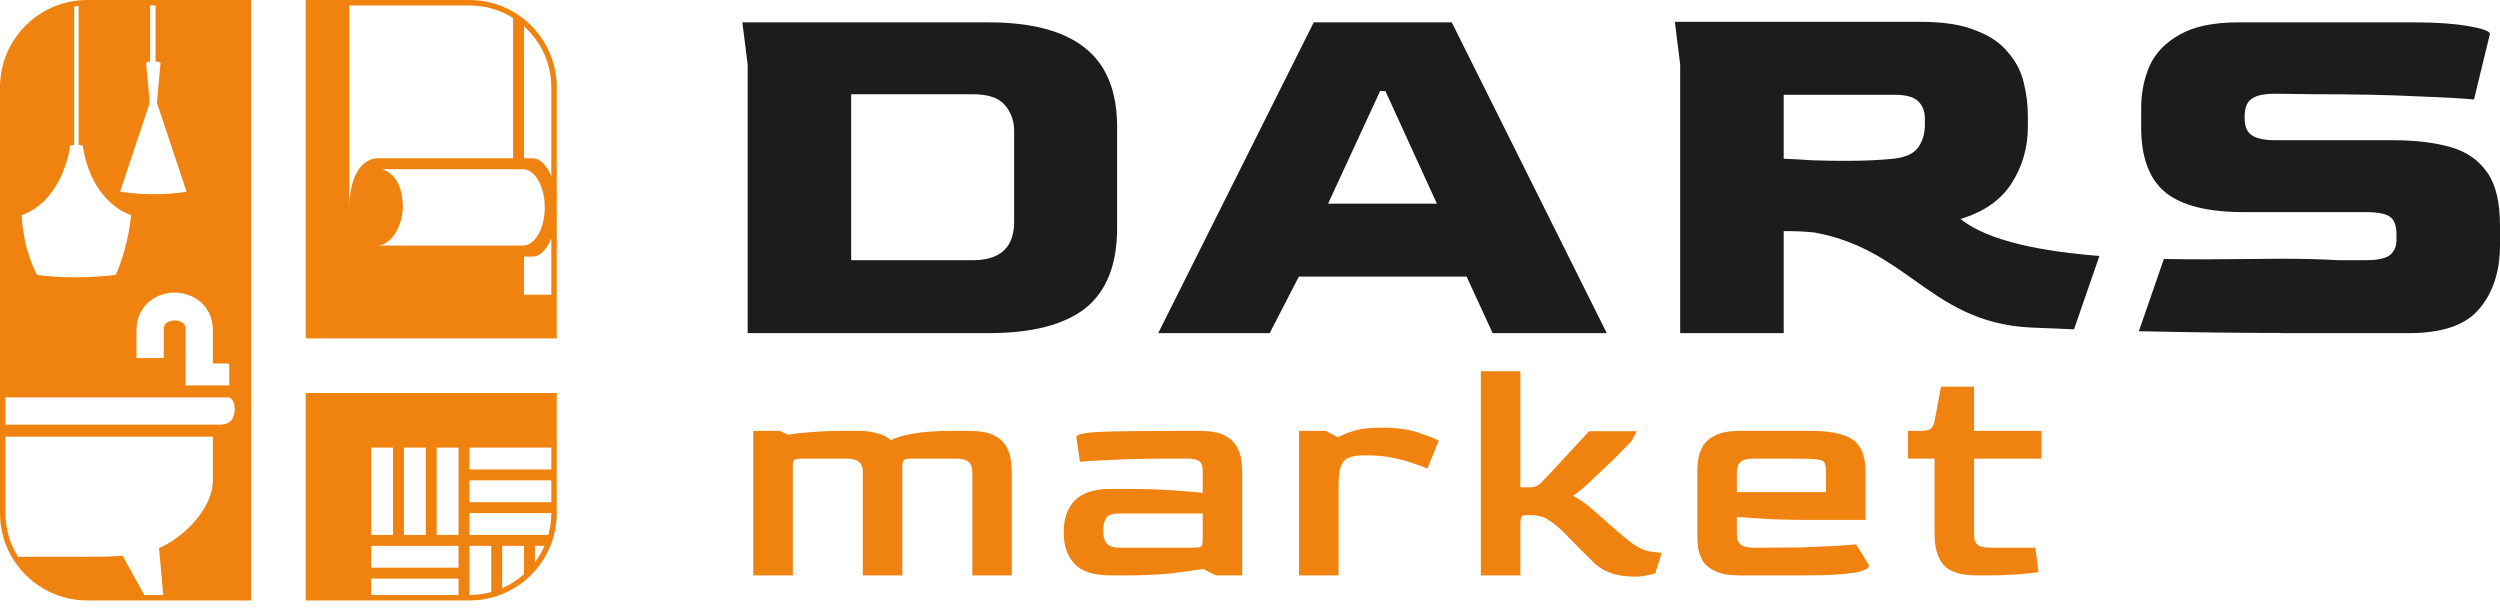 <svg width="164" height="40" viewBox="0 0 164 40" fill="none" xmlns="http://www.w3.org/2000/svg">
<path d="M49.414 37.745V28.264H51.157L51.689 28.518C52.1 28.448 52.603 28.391 53.198 28.349C53.793 28.293 54.502 28.264 55.324 28.264H56.386C56.797 28.264 57.194 28.321 57.577 28.434C57.959 28.532 58.243 28.68 58.427 28.878C58.795 28.695 59.305 28.547 59.957 28.434C60.609 28.321 61.459 28.264 62.508 28.264H63.571C64.279 28.264 64.825 28.363 65.207 28.561C65.59 28.758 65.859 29.005 66.015 29.301C66.185 29.598 66.284 29.901 66.313 30.211C66.355 30.508 66.376 30.761 66.376 30.973V37.745H63.783V30.931C63.783 30.366 63.443 30.084 62.763 30.084H59.787C59.56 30.084 59.405 30.112 59.32 30.169C59.234 30.225 59.192 30.352 59.192 30.55V37.745H56.599V30.931C56.599 30.366 56.259 30.084 55.579 30.084H52.645C52.376 30.084 52.199 30.112 52.114 30.169C52.043 30.211 52.008 30.338 52.008 30.55V37.745H49.414Z" fill="#F0820F"/>
<path d="M72.84 37.745C71.763 37.745 70.984 37.498 70.502 37.004C70.02 36.496 69.779 35.805 69.779 34.93C69.779 34.013 70.027 33.308 70.523 32.814C71.033 32.32 71.806 32.073 72.84 32.073H73.924C74.987 32.073 75.943 32.102 76.794 32.158C77.644 32.215 78.345 32.271 78.898 32.327V30.931C78.898 30.804 78.884 30.677 78.855 30.55C78.827 30.409 78.742 30.296 78.6 30.211C78.459 30.127 78.218 30.084 77.878 30.084H76.815C75.27 30.084 73.981 30.112 72.946 30.169C71.912 30.211 71.21 30.253 70.842 30.296L70.608 28.688C70.608 28.49 71.147 28.37 72.224 28.328C73.301 28.285 75.1 28.264 77.623 28.264H78.685C79.394 28.264 79.939 28.363 80.322 28.561C80.705 28.758 80.974 29.005 81.13 29.301C81.3 29.598 81.399 29.901 81.427 30.211C81.47 30.508 81.491 30.761 81.491 30.973V37.745H79.748L78.919 37.322C78.324 37.42 77.608 37.519 76.772 37.618C75.936 37.702 74.98 37.745 73.903 37.745H72.84ZM73.393 35.925H78.26C78.572 35.925 78.756 35.897 78.813 35.84C78.87 35.784 78.898 35.607 78.898 35.311V33.682H73.393C73.01 33.682 72.741 33.773 72.585 33.957C72.443 34.14 72.372 34.429 72.372 34.825C72.372 35.219 72.457 35.502 72.627 35.671C72.797 35.84 73.053 35.925 73.393 35.925Z" fill="#F0820F"/>
<path d="M85.219 37.745V28.264H86.962L87.769 28.688C88.138 28.49 88.534 28.335 88.96 28.222C89.385 28.109 89.923 28.053 90.575 28.053C91.609 28.053 92.446 28.166 93.083 28.391C93.735 28.617 94.167 28.786 94.38 28.899L93.636 30.74C93.466 30.656 93.182 30.55 92.786 30.423C92.403 30.282 91.95 30.155 91.425 30.042C90.901 29.929 90.327 29.873 89.704 29.873H89.47C88.79 29.873 88.343 30.007 88.131 30.275C87.932 30.543 87.826 30.987 87.812 31.608V37.745H85.219Z" fill="#F0820F"/>
<path d="M107.288 37.829C106.692 37.829 106.182 37.759 105.757 37.618C105.346 37.477 104.943 37.3 104.476 36.835C104.433 36.792 104.32 36.68 104.136 36.496C103.952 36.313 103.746 36.108 103.519 35.883C103.307 35.657 103.108 35.452 102.924 35.269C102.74 35.085 102.619 34.965 102.563 34.909C102.209 34.556 101.868 34.281 101.543 34.084C101.231 33.886 100.841 33.788 100.373 33.788C100.062 33.788 99.877 33.816 99.821 33.872C99.764 33.929 99.736 34.119 99.736 34.444V37.745H97.143V24.349H99.736V31.968H100.416C100.671 31.968 100.898 31.869 101.096 31.671C101.224 31.544 101.465 31.29 101.819 30.91C102.173 30.529 102.57 30.098 103.009 29.619C103.463 29.139 103.874 28.695 104.242 28.285H107.367L107.027 28.942C106.701 29.28 106.346 29.64 105.964 30.021C105.581 30.387 105.206 30.747 104.837 31.1C104.483 31.439 104.157 31.742 103.859 32.01C103.562 32.264 103.335 32.433 103.179 32.518C103.604 32.744 103.987 33.005 104.327 33.301C104.667 33.583 105.036 33.907 105.432 34.274C105.829 34.627 106.304 35.029 106.856 35.48C107.352 35.876 107.813 36.108 108.238 36.179C108.663 36.235 108.918 36.264 109.003 36.264L108.584 37.618C108.442 37.66 108.251 37.702 108.01 37.745C107.769 37.801 107.528 37.829 107.288 37.829Z" fill="#F0820F"/>
<path d="M114.151 37.745C113.442 37.745 112.897 37.653 112.514 37.47C112.131 37.286 111.855 37.053 111.685 36.771C111.529 36.489 111.43 36.193 111.387 35.883C111.359 35.572 111.345 35.29 111.345 35.036V30.973C111.345 30.761 111.359 30.508 111.387 30.211C111.43 29.901 111.529 29.598 111.685 29.301C111.855 29.005 112.131 28.758 112.514 28.561C112.911 28.363 113.456 28.264 114.151 28.264H118.721C119.656 28.264 120.386 28.356 120.91 28.539C121.448 28.709 121.824 28.991 122.037 29.386C122.263 29.781 122.377 30.31 122.377 30.973V34.105H118.657C117.382 34.105 116.34 34.077 115.532 34.02C114.739 33.964 114.207 33.929 113.938 33.914V35.078C113.924 35.643 114.264 35.925 114.958 35.925H116.042C116.808 35.925 117.552 35.918 118.274 35.904C119.011 35.876 119.684 35.847 120.294 35.819C120.903 35.777 121.392 35.742 121.76 35.713L122.61 37.089C122.61 37.526 121.215 37.745 118.423 37.745H114.151ZM113.938 32.285H119.783V30.931C119.783 30.648 119.748 30.451 119.677 30.338C119.62 30.225 119.436 30.155 119.124 30.127C118.813 30.098 118.281 30.084 117.53 30.084H114.958C114.278 30.084 113.938 30.366 113.938 30.931V32.285Z" fill="#F0820F"/>
<path d="M129.712 37.745C128.635 37.745 127.898 37.519 127.502 37.068C127.105 36.616 126.907 35.939 126.907 35.036V30.084H125.164V28.264H126.056C126.326 28.264 126.517 28.222 126.63 28.137C126.758 28.053 126.85 27.883 126.907 27.63L127.332 25.365H129.5V28.264H133.921V30.084H129.5V35.057C129.5 35.41 129.585 35.643 129.755 35.756C129.925 35.868 130.18 35.925 130.52 35.925H133.517L133.73 37.533C133.432 37.575 132.979 37.625 132.369 37.681C131.76 37.724 131.094 37.745 130.371 37.745H129.712Z" fill="#F0820F"/>
<path fill-rule="evenodd" clip-rule="evenodd" d="M128.673 14.405L128.606 14.365C130.139 13.903 131.253 13.128 131.949 12.042C132.669 10.932 133.029 9.684 133.029 8.297V7.639C133.029 6.876 132.936 6.125 132.75 5.385C132.565 4.645 132.216 3.987 131.706 3.409C131.218 2.808 130.51 2.334 129.581 1.987C128.676 1.617 127.481 1.432 125.995 1.432H109.872L110.22 4.241V21.854H117.011V15.162H117.289C117.877 15.162 118.417 15.189 118.909 15.242L118.948 15.238C121.87 15.747 123.743 17.076 125.581 18.379C127.671 19.861 129.715 21.31 133.205 21.485C134.115 21.53 135.074 21.57 136.055 21.606L137.722 16.791C133.992 16.497 130.504 15.838 128.654 14.406L128.673 14.405ZM121.05 10.551C121.63 10.551 122.188 10.54 122.722 10.517C123.279 10.493 123.778 10.459 124.219 10.412C125.008 10.32 125.542 10.077 125.821 9.684C126.122 9.268 126.273 8.771 126.273 8.193V7.812C126.273 7.304 126.122 6.911 125.821 6.633C125.542 6.356 125.02 6.217 124.254 6.217H117.011V10.412C117.591 10.435 118.229 10.47 118.926 10.517C119.622 10.54 120.33 10.551 121.05 10.551Z" fill="#1C1C1C"/>
<path fill-rule="evenodd" clip-rule="evenodd" d="M49.047 4.241V21.854H64.856C67.688 21.854 69.8 21.311 71.193 20.225C72.586 19.115 73.283 17.358 73.283 14.954V8.332C73.283 5.974 72.575 4.241 71.159 3.131C69.766 2.022 67.665 1.467 64.856 1.467H48.698L49.047 4.241ZM63.811 17.07H55.837V6.182H63.811C64.832 6.182 65.54 6.425 65.935 6.911C66.33 7.373 66.527 7.939 66.527 8.609V14.608C66.504 16.249 65.599 17.07 63.811 17.07Z" fill="#1C1C1C"/>
<path fill-rule="evenodd" clip-rule="evenodd" d="M75.979 21.854L86.182 1.467H95.236L105.404 21.854H97.917L96.21 18.144H85.207L83.291 21.854H75.979ZM87.122 13.36H94.26L90.883 5.974H90.534L87.122 13.36Z" fill="#1C1C1C"/>
<path d="M158.01 21.854H149.676V21.843C147.769 21.843 144.148 21.816 140.31 21.728L141.95 16.988C143.994 17.03 145.951 17.008 147.59 16.99C148.365 16.981 149.068 16.973 149.676 16.973C151.183 16.973 152.42 17.012 153.417 17.07H155.155C155.967 17.07 156.513 16.954 156.791 16.723C157.07 16.492 157.209 16.156 157.209 15.717V15.37C157.209 14.816 157.07 14.434 156.791 14.226C156.513 14.018 155.967 13.914 155.155 13.914H147.18C144.836 13.914 143.13 13.487 142.062 12.631C140.994 11.753 140.46 10.332 140.46 8.367V7.119C140.46 6.102 140.646 5.165 141.017 4.31C141.412 3.455 142.073 2.773 143.002 2.264C143.93 1.733 145.207 1.467 146.832 1.467H158.393C159.809 1.467 160.982 1.548 161.91 1.71C162.862 1.872 163.338 2.045 163.338 2.23L162.293 6.529C161.643 6.46 160.413 6.39 158.602 6.321C156.815 6.229 154.54 6.182 151.777 6.182L149.27 6.148C148.55 6.148 148.039 6.252 147.738 6.46C147.436 6.645 147.273 7.003 147.25 7.535V7.777C147.25 8.309 147.413 8.679 147.738 8.887C148.063 9.095 148.585 9.199 149.305 9.199H156.965C158.451 9.199 159.716 9.349 160.761 9.65C161.806 9.95 162.607 10.505 163.164 11.314C163.721 12.1 164 13.267 164 14.816V16.064C164 17.798 163.547 19.196 162.641 20.259C161.759 21.323 160.216 21.854 158.01 21.854Z" fill="#1C1C1C"/>
<path fill-rule="evenodd" clip-rule="evenodd" d="M5.729 0C5.536 0 5.345 0.01 5.156 0.028C5.06 0.038 4.964 0.05 4.87 0.064C2.113 0.479 0 2.857 0 5.729V33.659C0 33.72 0.001 33.781 0.003 33.841C0.033 34.817 0.307 35.73 0.766 36.524C1.757 38.236 3.609 39.389 5.729 39.389H16.472V0H5.729ZM4.87 0.426C4.964 0.411 5.06 0.399 5.156 0.388V9.496L5.429 9.548C6.012 13.398 8.594 14.105 8.594 14.105C8.461 15.802 7.872 17.431 7.595 18.033C7.206 18.086 6.129 18.19 4.93 18.19C3.731 18.19 2.765 18.086 2.432 18.033C1.632 16.525 1.432 14.786 1.432 14.105C3.631 13.351 4.458 10.752 4.597 9.548L4.87 9.496V0.426ZM0.358 27.858V26.068H15.039C15.039 26.068 15.397 26.211 15.397 26.784C15.397 27.858 14.681 27.858 14.323 27.858H0.358ZM0.358 33.659V28.646H13.965V31.511C13.965 33.301 12.175 35.092 10.742 35.808C10.642 35.858 10.537 35.905 10.43 35.949L10.71 39.031H9.469L8.037 36.453C7.209 36.524 6.392 36.524 5.729 36.524H1.185C0.661 35.695 0.358 34.713 0.358 33.659ZM9.847 0.358H10.205V4.025C10.42 4.045 10.497 4.108 10.529 4.142L10.294 6.745L12.238 12.569C11.61 12.714 9.622 12.867 7.878 12.569L9.822 6.745L9.587 4.142C9.601 4.111 9.673 4.057 9.847 4.032V0.358ZM10.742 21.556V23.49H8.952V21.7C8.952 19.909 10.384 19.193 11.459 19.193C12.533 19.193 13.965 19.909 13.965 21.7V23.848H15.039V25.28H12.175V21.556C12.175 20.84 10.742 20.84 10.742 21.556Z" fill="#F0820F"/>
<path fill-rule="evenodd" clip-rule="evenodd" d="M20.052 0V22.201H36.524V5.729C36.524 3.92 35.685 2.307 34.376 1.257C34.15 1.076 33.911 0.912 33.659 0.766C32.817 0.279 31.838 0 30.795 0H20.052ZM33.659 1.185C32.83 0.661 31.848 0.358 30.795 0.358H22.917V12.891L22.931 13.607C22.917 11.459 23.814 10.384 24.747 10.384H33.659V1.185ZM36.166 19.336V15.644C35.874 16.368 35.43 16.83 34.933 16.83H34.376V19.336H36.166ZM36.166 11.57V5.729C36.166 4.138 35.474 2.709 34.376 1.726V10.384H34.933C35.43 10.384 35.874 10.846 36.166 11.57ZM24.707 16.113C25.782 16.113 26.426 14.619 26.426 13.607C26.426 12.595 26.14 11.459 25.066 11.1H34.303C35.094 11.1 35.736 12.223 35.736 13.607C35.736 14.991 35.094 16.113 34.303 16.113H24.707Z" fill="#F0820F"/>
<path fill-rule="evenodd" clip-rule="evenodd" d="M20.052 39.389V25.782H36.524V33.659C36.524 34.154 36.461 34.634 36.343 35.092C36.336 35.123 36.327 35.154 36.319 35.186C36.26 35.398 36.189 35.606 36.108 35.808C35.862 36.413 35.517 36.967 35.092 37.449C34.873 37.697 34.633 37.925 34.376 38.132C33.395 38.918 32.15 39.389 30.795 39.389H20.052ZM30.795 39.031C31.291 39.031 31.771 38.963 32.227 38.837V35.808H30.795V39.031ZM32.943 38.584C33.47 38.353 33.953 38.041 34.376 37.663V35.808H32.943V38.584ZM35.092 36.883C35.34 36.552 35.551 36.192 35.719 35.808H35.092V36.883ZM35.973 35.092C36.099 34.636 36.166 34.155 36.166 33.659H30.795V35.092H35.973ZM36.166 32.943V31.511H30.795V32.943H36.166ZM36.166 30.795V29.362H30.795V30.795H36.166ZM24.349 39.031V37.956H30.079V39.031H24.349ZM24.349 35.092V29.362H25.782V35.092H24.349ZM27.93 29.362H26.498V35.092H27.93V29.362ZM30.079 29.362H28.646V35.092H30.079V29.362ZM24.349 37.24H30.079V35.808H24.349V37.24Z" fill="#F0820F"/>
</svg>
